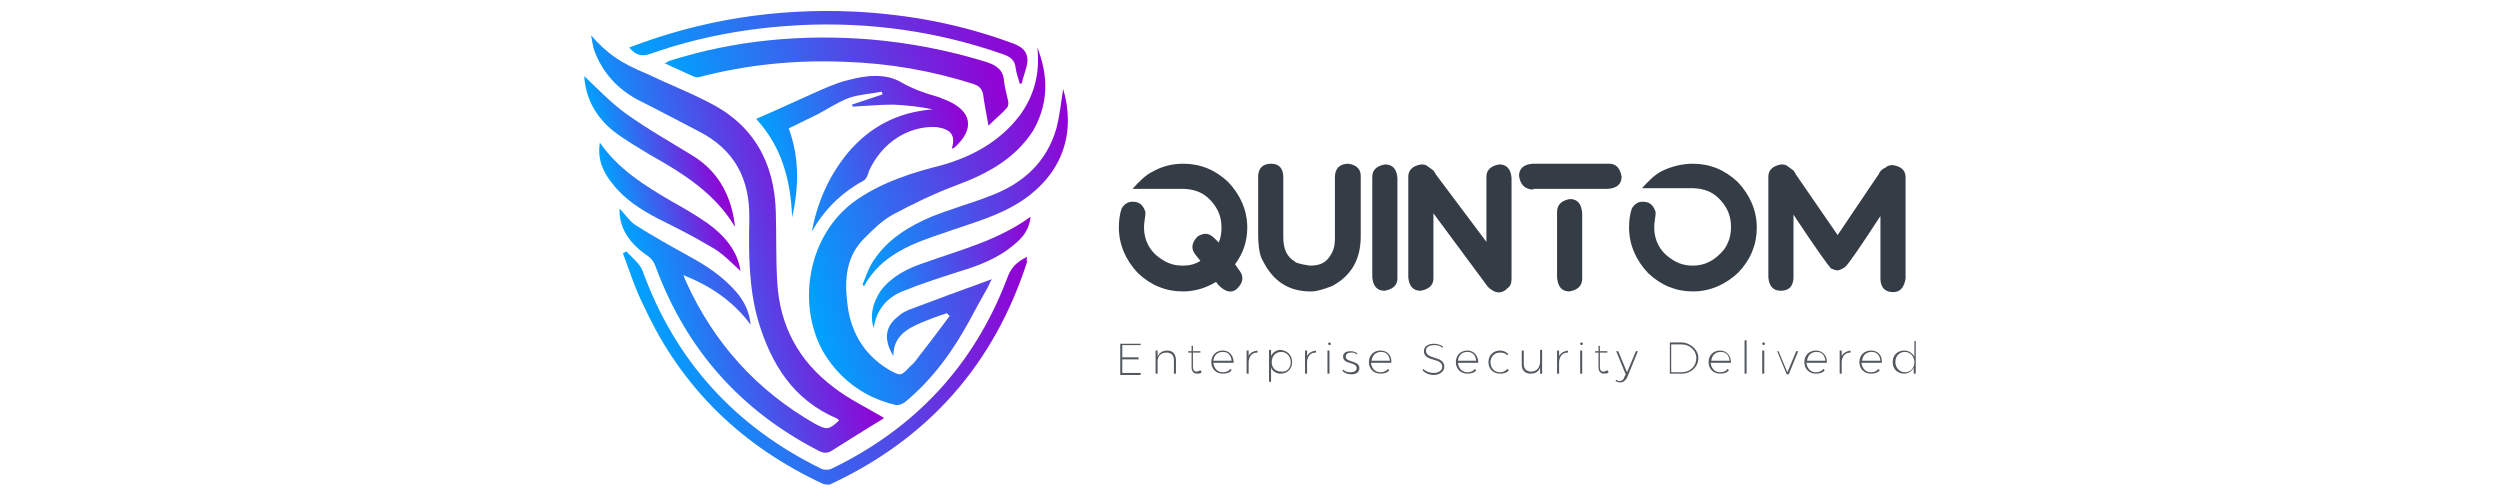 <?xml version="1.0" encoding="utf-8"?>
<!-- Generator: Adobe Illustrator 25.2.1, SVG Export Plug-In . SVG Version: 6.00 Build 0)  -->
<svg version="1.1" id="Layer_1" xmlns="http://www.w3.org/2000/svg" xmlns:xlink="http://www.w3.org/1999/xlink" x="0px" y="0px"
	 viewBox="0 0 368 73" style="enable-background:new 0 0 368 73;" xml:space="preserve">
<style type="text/css">
	.st0{fill:url(#SVGID_1_);}
	.st1{fill:url(#SVGID_2_);}
	.st2{fill:url(#SVGID_3_);}
	.st3{fill:url(#SVGID_4_);}
	.st4{fill:url(#SVGID_5_);}
	.st5{fill:url(#SVGID_6_);}
	.st6{fill:url(#SVGID_7_);}
	.st7{fill:url(#SVGID_8_);}
	.st8{fill:url(#SVGID_9_);}
	.st9{fill:url(#SVGID_10_);}
	.st10{fill:url(#SVGID_11_);}
	.st11{fill:url(#SVGID_12_);}
	.st12{fill:url(#SVGID_13_);}
	.st13{fill:url(#SVGID_14_);}
	.st14{fill:url(#SVGID_15_);}
	.st15{fill:url(#SVGID_16_);}
	.st16{fill:url(#SVGID_17_);}
	.st17{fill:url(#SVGID_18_);}
	.st18{fill:url(#SVGID_19_);}
	.st19{fill:url(#SVGID_20_);}
	.st20{fill:url(#SVGID_21_);}
	.st21{fill:url(#SVGID_22_);}
	.st22{fill:url(#SVGID_23_);}
	.st23{fill:url(#SVGID_24_);}
	.st24{fill:url(#SVGID_25_);}
	.st25{fill:url(#SVGID_26_);}
	.st26{fill:url(#SVGID_27_);}
	.st27{fill:url(#SVGID_28_);}
	.st28{fill:url(#SVGID_29_);}
	.st29{fill:url(#SVGID_30_);}
	.st30{fill:url(#SVGID_31_);}
	.st31{fill:url(#SVGID_32_);}
	.st32{fill:url(#SVGID_33_);}
	.st33{fill:url(#SVGID_34_);}
	.st34{fill:url(#SVGID_35_);}
	.st35{fill:url(#SVGID_36_);}
	.st36{fill:url(#SVGID_37_);}
	.st37{fill:url(#SVGID_38_);}
	.st38{fill:url(#SVGID_39_);}
	.st39{fill:url(#SVGID_40_);}
	.st40{fill:#343C45;}
	.st41{fill:#52585E;}
	.st42{fill:url(#SVGID_41_);}
	.st43{fill:url(#SVGID_42_);}
	.st44{fill:url(#SVGID_43_);}
	.st45{fill:url(#SVGID_44_);}
	.st46{fill:url(#SVGID_45_);}
	.st47{fill:url(#SVGID_46_);}
	.st48{fill:url(#SVGID_47_);}
	.st49{fill:url(#SVGID_48_);}
	.st50{fill:url(#SVGID_49_);}
	.st51{fill:url(#SVGID_50_);}
	.st52{fill:url(#SVGID_51_);}
	.st53{fill:url(#SVGID_52_);}
	.st54{fill:url(#SVGID_53_);}
	.st55{fill:url(#SVGID_54_);}
	.st56{fill:url(#SVGID_55_);}
	.st57{fill:url(#SVGID_56_);}
	.st58{fill:url(#SVGID_57_);}
	.st59{fill:url(#SVGID_58_);}
	.st60{fill:url(#SVGID_59_);}
	.st61{fill:url(#SVGID_60_);}
	.st62{fill:url(#SVGID_61_);}
	.st63{fill:url(#SVGID_62_);}
	.st64{fill:url(#SVGID_63_);}
	.st65{fill:url(#SVGID_64_);}
	.st66{fill:url(#SVGID_65_);}
	.st67{fill:url(#SVGID_66_);}
	.st68{fill:url(#SVGID_67_);}
	.st69{fill:url(#SVGID_68_);}
	.st70{fill:url(#SVGID_69_);}
	.st71{fill:url(#SVGID_70_);}
</style>
<g>
	<g>
		<g>
			<path class="st40" d="M179.4,35.7c0.3-0.7,0.4-1.4,0.4-2.1v-0.2c0-1.7-0.7-3.1-2-4.3c-1-0.9-2.3-1.3-3.8-1.3h-7.3l0,0
				c1-1.1,1.9-2,2.9-2.5c1.4-0.8,2.9-1.2,4.6-1.2c2.5,0,4.7,0.9,6.6,2.7c1.8,1.9,2.8,4.2,2.8,6.7c0,2-0.6,3.8-1.8,5.4l0.7,1
				c0.6,0.8,0.5,1.7-0.4,2.6c-0.8,0.7-1.7,0.5-2.7-0.5l-0.4-0.5c-1.5,0.9-3.1,1.4-4.9,1.4c-2.5,0-4.7-0.9-6.6-2.7
				c-1.8-1.9-2.8-4.2-2.8-6.7c0-1,0.1-1.9,0.4-2.8c0.4-0.7,1-1,1.5-1h0.2c0.9,0,1.5,0.5,1.8,1.5c0,0.2,0,0.3,0,0.4
				c-0.1,0.8-0.2,1.4-0.2,1.8v0.1c0,1.8,0.8,3.5,2.5,4.6c1,0.7,2,1,3.2,1c1,0,1.8-0.2,2.6-0.7l-0.8-1c-0.6-0.8-0.5-1.7,0.4-2.6
				c1-0.6,1.7-0.5,2.5,0.3L179.4,35.7z"/>
			<path class="st40" d="M187.1,24.1c1.2,0,1.8,0.7,1.8,2v8.8c0,1.7,0.5,2.9,1.7,3.6c0.1,0.2,0.9,0.4,2.2,0.6h0.1
				c1.3,0,2.2-0.4,2.8-1.3c0.6-0.8,0.8-1.7,0.8-2.6v-9.1c0-1.3,0.7-2,2-2c1.2,0.2,1.8,0.8,1.8,1.8v8.9c0,3.4-1.4,5.8-4.2,7.3
				c-1.3,0.5-2.3,0.8-3.1,0.8h-0.1c-3.2,0-5.5-1.5-7-4.5c-0.5-0.8-0.7-2.1-0.7-4.2v-7.9C185.1,24.9,185.8,24.1,187.1,24.1z"/>
			<path class="st40" d="M202,28.8V26c0-1,0.7-1.6,1.9-1.8c1.1,0,1.7,0.7,1.8,2v0.4c0,0.1,0,0.1,0,0.2V41c0,1-0.7,1.6-1.9,1.8
				c-1.1,0-1.7-0.7-1.8-2V28.8z"/>
			<path class="st40" d="M211,31.4V41c0,1-0.7,1.6-1.9,1.8c-1.1,0-1.7-0.7-1.8-2v-12V26c0-1,0.7-1.6,1.9-1.8c0.5,0,0.8,0.1,1.1,0.4
				c0.2,0.1,0.4,0.3,0.7,0.5l0.2,0.3c0.1,0.1,0.1,0.1,0.1,0.2l7.5,10v-6.7V26c0-1,0.7-1.6,1.9-1.8c1.1,0,1.7,0.7,1.8,2v0.4
				c0,0.1,0,0.1,0,0.2v14.3c0,0.6-0.2,1.1-0.7,1.4c-0.1,0.1-0.1,0.2-0.2,0.2c-0.8,0.6-1.7,0.4-2.6-0.5L211,31.4z"/>
			<path class="st40" d="M225.7,27.9c-1.2,0-1.9-0.7-2.1-2c0-1.1,0.7-1.7,2-1.8c0.1,0,0.1,0,0.2,0h11.1c1,0,1.6,0.7,1.8,1.9
				c0,1.1-0.7,1.7-2,1.8h-1.3l0,0H225.7z M232.9,38.8V41c0,1.1-0.7,1.7-1.9,1.9c-1.1,0-1.7-0.7-1.8-2.1v-7.4l0,0v-2.2
				c0-1.1,0.7-1.7,1.9-1.9c1.1,0,1.7,0.7,1.8,2.1V38.8L232.9,38.8z"/>
			<path class="st40" d="M249.2,24.1c2.5,0,4.7,0.9,6.6,2.7c1.8,1.9,2.8,4.2,2.8,6.7c0,2.5-0.9,4.7-2.7,6.6
				c-1.9,1.8-4.2,2.8-6.7,2.8c-2.5,0-4.7-0.9-6.6-2.7c-1.8-1.9-2.8-4.2-2.8-6.7c0-1,0.1-1.9,0.4-2.8c0.4-0.7,1-1,1.5-1h0.2
				c0.9,0,1.5,0.5,1.8,1.5c0,0.2,0,0.3,0,0.4c-0.1,0.8-0.2,1.4-0.2,1.8v0.1c0,1.8,0.8,3.5,2.5,4.6c1,0.7,2,1,3.2,1
				c1.8,0,3.3-0.8,4.6-2.4c0.7-1,1-2.1,1-3.2v-0.2c0-1.7-0.7-3.1-2-4.3c-1-0.9-2.3-1.3-3.8-1.3h-7.3l0,0c1-1.1,1.9-2,2.9-2.5
				C246,24.5,247.6,24.1,249.2,24.1z"/>
			<path class="st40" d="M264,31.6V41c-0.1,1.2-0.7,1.8-1.9,1.8c-1.1,0-1.7-0.7-1.8-2v-12V26c0-1,0.7-1.6,1.9-1.8
				c0.5,0,0.8,0.1,1.1,0.4c0.2,0.1,0.4,0.3,0.7,0.5l0.2,0.3c0.1,0.1,0.1,0.1,0.1,0.2l6.2,9l6-8.9c0.1-0.1,0.1-0.1,0.1-0.2l0.2-0.3
				c0.2-0.2,0.4-0.4,0.7-0.5c0.3-0.3,0.7-0.4,1.1-0.4c1.3,0.2,1.9,0.8,1.9,1.8v2.9v12c-0.2,1.3-0.8,2-1.8,2c-1.2,0-1.8-0.6-1.9-1.8
				v-9.4c-3,4.6-4.8,7.2-5.2,7.5s-0.9,0.5-1.1,0.5s-0.6-0.1-1-0.3C269.2,39.2,267.3,36.6,264,31.6z"/>
		</g>
		<g>
			<g>
				<path class="st41" d="M167.9,50.5v0.3h-2.7v1.8h2.4v0.3h-2.4v2h2.7v0.3h-3v-4.6h3V50.5z"/>
				<path class="st41" d="M173.1,53V55h-0.3v-2c0-0.7-0.4-1.1-1.1-1.1c-0.8,0-1.3,0.5-1.3,1.3V55h-0.3v-3.4h0.3v0.9
					c0.2-0.5,0.7-0.9,1.4-0.9C172.6,51.6,173.1,52.1,173.1,53z"/>
				<path class="st41" d="M176.9,54.8c-0.2,0.2-0.5,0.2-0.7,0.2c-0.5,0-0.8-0.3-0.8-1v-2.1h-0.5v-0.2h0.5v-0.8h0.2v0.8h1.1v0.2h-1.1
					v2.1c0,0.5,0.2,0.7,0.5,0.7c0.2,0,0.4-0.1,0.6-0.2L176.9,54.8z"/>
				<path class="st41" d="M181.6,53.4h-3c0.1,0.8,0.6,1.4,1.4,1.4c0.5,0,0.9-0.2,1.1-0.5l0.2,0.2c-0.3,0.4-0.8,0.5-1.3,0.5
					c-1,0-1.7-0.7-1.7-1.7c0-1,0.7-1.7,1.7-1.7C181,51.6,181.6,52.4,181.6,53.4z M181.3,53.1c-0.1-0.8-0.5-1.3-1.3-1.3
					s-1.3,0.5-1.4,1.3H181.3z"/>
				<path class="st41" d="M185.1,51.6v0.3c-0.8,0-1.2,0.5-1.3,1.3V55h-0.3v-3.4h0.3v0.8C184,51.9,184.5,51.7,185.1,51.6z"/>
				<path class="st41" d="M190.2,53.3c0,1-0.7,1.7-1.7,1.7c-0.7,0-1.2-0.4-1.4-0.9v2.1h-0.3v-4.7h0.3v0.9c0.2-0.5,0.8-0.9,1.4-0.9
					C189.5,51.6,190.2,52.3,190.2,53.3z M190,53.3c0-0.8-0.6-1.5-1.4-1.5s-1.4,0.6-1.4,1.5c0,0.9,0.6,1.4,1.4,1.4
					C189.4,54.8,190,54.2,190,53.3z"/>
				<path class="st41" d="M193.7,51.6v0.3c-0.8,0-1.2,0.5-1.3,1.3V55h-0.3v-3.4h0.3v0.8C192.7,51.9,193.1,51.7,193.7,51.6z"/>
				<path class="st41" d="M195.9,50.6c0,0.1-0.1,0.2-0.2,0.2c-0.1,0-0.2-0.1-0.2-0.2c0-0.1,0.1-0.2,0.2-0.2
					C195.7,50.4,195.9,50.5,195.9,50.6z M195.7,51.7V55h-0.3v-3.4H195.7z"/>
				<path class="st41" d="M198.9,51.9c-0.5,0-0.8,0.2-0.8,0.6c0,0.9,2,0.5,2,1.7c0,0.7-0.6,0.9-1.2,0.9c-0.5,0-1-0.2-1.3-0.5
					l0.1-0.2c0.3,0.3,0.7,0.4,1.1,0.4c0.5,0,0.9-0.2,0.9-0.6c0-1-2-0.5-2-1.7c0-0.6,0.5-0.8,1.1-0.8c0.4,0,0.7,0.1,1,0.3l-0.1,0.2
					C199.5,51.9,199.2,51.9,198.9,51.9z"/>
				<path class="st41" d="M204.8,53.4h-3c0.1,0.8,0.6,1.4,1.4,1.4c0.5,0,0.9-0.2,1.1-0.5l0.2,0.2c-0.3,0.4-0.8,0.5-1.3,0.5
					c-1,0-1.7-0.7-1.7-1.7c0-1,0.7-1.7,1.7-1.7C204.3,51.6,204.9,52.4,204.8,53.4z M204.6,53.1c-0.1-0.8-0.5-1.3-1.3-1.3
					s-1.3,0.5-1.4,1.3H204.6z"/>
				<path class="st41" d="M211.1,50.8c-0.7,0-1.2,0.3-1.2,0.8c0,1.4,2.7,0.7,2.7,2.4c0,0.7-0.7,1.2-1.6,1.2c-0.6,0-1.3-0.3-1.6-0.7
					l0.1-0.2c0.4,0.4,1,0.6,1.5,0.6c0.8,0,1.3-0.4,1.3-0.9c0-1.4-2.7-0.7-2.7-2.3c0-0.7,0.6-1.1,1.5-1.1c0.5,0,1,0.2,1.3,0.4
					l-0.1,0.2C211.9,50.8,211.4,50.8,211.1,50.8z"/>
				<path class="st41" d="M217.6,53.4h-3c0.1,0.8,0.6,1.4,1.4,1.4c0.5,0,0.9-0.2,1.1-0.5l0.2,0.2c-0.3,0.4-0.8,0.5-1.3,0.5
					c-1,0-1.7-0.7-1.7-1.7c0-1,0.7-1.7,1.7-1.7C217,51.6,217.6,52.4,217.6,53.4z M217.3,53.1c-0.1-0.8-0.5-1.3-1.3-1.3
					s-1.3,0.5-1.4,1.3H217.3z"/>
				<path class="st41" d="M220.8,51.9c-0.8,0-1.4,0.6-1.4,1.4c0,0.9,0.6,1.5,1.4,1.5c0.5,0,0.8-0.2,1.1-0.5l0.2,0.2
					c-0.3,0.4-0.8,0.5-1.3,0.5c-1,0-1.7-0.7-1.7-1.7c0-1,0.7-1.7,1.7-1.7c0.5,0,0.9,0.2,1.2,0.5l-0.1,0.2
					C221.6,52,221.2,51.9,220.8,51.9z"/>
				<path class="st41" d="M227,51.7V55h-0.3v-0.9c-0.2,0.6-0.7,0.9-1.4,0.9c-0.8,0-1.3-0.5-1.3-1.3v-2.1h0.3v2
					c0,0.7,0.4,1.1,1.1,1.1c0.8,0,1.3-0.6,1.3-1.5v-1.7H227z"/>
				<path class="st41" d="M230.8,51.6v0.3c-0.8,0-1.2,0.5-1.3,1.3V55h-0.3v-3.4h0.3v0.8C229.8,51.9,230.2,51.7,230.8,51.6z"/>
				<path class="st41" d="M233,50.6c0,0.1-0.1,0.2-0.2,0.2s-0.2-0.1-0.2-0.2c0-0.1,0.1-0.2,0.2-0.2S233,50.5,233,50.6z M232.9,51.7
					V55h-0.3v-3.4H232.9z"/>
				<path class="st41" d="M236.8,54.8c-0.2,0.2-0.5,0.2-0.7,0.2c-0.5,0-0.8-0.3-0.8-1v-2.1h-0.5v-0.2h0.5v-0.8h0.2v0.8h1.1v0.2h-1.1
					v2.1c0,0.5,0.2,0.7,0.5,0.7c0.2,0,0.4-0.1,0.6-0.2L236.8,54.8z"/>
				<path class="st41" d="M238.5,56.3c-0.2,0-0.5-0.1-0.7-0.2l0.1-0.2c0.2,0.1,0.3,0.2,0.5,0.2c0.3,0,0.6-0.2,0.7-0.6l0.2-0.4
					l-1.4-3.4h0.3l1.3,3.1l1.3-3.1h0.3l-1.6,3.9C239.2,56.1,238.9,56.3,238.5,56.3z"/>
				<path class="st41" d="M250,52.7c0,1.3-1.1,2.3-2.4,2.3h-1.8v-4.6h1.8C248.9,50.5,250,51.5,250,52.7z M249.7,52.7
					c0-1.1-1-2-2.1-2H246v4.1h1.5C248.8,54.8,249.7,53.9,249.7,52.7z"/>
				<path class="st41" d="M254.8,53.4h-3c0.1,0.8,0.6,1.4,1.4,1.4c0.5,0,0.9-0.2,1.1-0.5l0.2,0.2c-0.3,0.4-0.8,0.5-1.3,0.5
					c-1,0-1.7-0.7-1.7-1.7c0-1,0.7-1.7,1.7-1.7C254.2,51.6,254.8,52.4,254.8,53.4z M254.6,53.1c-0.1-0.8-0.5-1.3-1.3-1.3
					s-1.3,0.5-1.4,1.3H254.6z"/>
				<path class="st41" d="M257.1,50.2V55h-0.3v-4.9H257.1z"/>
				<path class="st41" d="M259.8,50.6c0,0.1-0.1,0.2-0.2,0.2c-0.1,0-0.2-0.1-0.2-0.2c0-0.1,0.1-0.2,0.2-0.2
					C259.7,50.4,259.8,50.5,259.8,50.6z M259.7,51.7V55h-0.3v-3.4H259.7z"/>
				<path class="st41" d="M261.8,51.7l1.3,3.1l1.3-3.1h0.3l-1.4,3.4h-0.3l-1.4-3.4H261.8z"/>
				<path class="st41" d="M268.9,53.4h-3c0.1,0.8,0.6,1.4,1.4,1.4c0.5,0,0.9-0.2,1.1-0.5l0.2,0.2c-0.3,0.4-0.8,0.5-1.3,0.5
					c-1,0-1.7-0.7-1.7-1.7c0-1,0.7-1.7,1.7-1.7C268.3,51.6,269,52.4,268.9,53.4z M268.7,53.1c-0.1-0.8-0.5-1.3-1.3-1.3
					s-1.3,0.5-1.4,1.3H268.7z"/>
				<path class="st41" d="M272.4,51.6v0.3c-0.8,0-1.2,0.5-1.3,1.3V55h-0.3v-3.4h0.3v0.8C271.4,51.9,271.8,51.7,272.4,51.6z"/>
				<path class="st41" d="M277,53.4h-3c0.1,0.8,0.6,1.4,1.4,1.4c0.5,0,0.9-0.2,1.1-0.5l0.2,0.2c-0.3,0.4-0.8,0.5-1.3,0.5
					c-1,0-1.7-0.7-1.7-1.7c0-1,0.7-1.7,1.7-1.7C276.5,51.6,277.1,52.4,277,53.4z M276.8,53.1c-0.1-0.8-0.5-1.3-1.3-1.3
					s-1.3,0.5-1.4,1.3H276.8z"/>
				<path class="st41" d="M282,50.2V55h-0.3v-0.9c-0.2,0.5-0.8,0.9-1.4,0.9c-1,0-1.7-0.7-1.7-1.7c0-1,0.7-1.7,1.7-1.7
					c0.7,0,1.2,0.4,1.5,0.9v-2.3C281.8,50.2,282,50.2,282,50.2z M281.8,53.3c0-0.8-0.6-1.5-1.4-1.5c-0.8,0-1.4,0.6-1.4,1.5
					c0,0.8,0.6,1.5,1.4,1.5C281.2,54.8,281.8,54.2,281.8,53.3z"/>
			</g>
		</g>
	</g>
	<g>
		
			<linearGradient id="SVGID_1_" gradientUnits="userSpaceOnUse" x1="93.114" y1="34.827" x2="122.046" y2="42.579" gradientTransform="matrix(1 0 0 -1 0 73.941)">
			<stop  offset="0" style="stop-color:#00A2FE"/>
			<stop  offset="1" style="stop-color:#9400D3"/>
		</linearGradient>
		<path class="st0" d="M123.5,61.9c-1.5,1.4-1.8,1.4-3.5,0.5c-8.6-4.9-14.9-11.9-19-20.9c-0.1-0.2-0.2-0.5-0.4-1
			c4,1.6,7.3,3.8,9.9,7.3c-0.2-2-1-3.5-2.1-4.8c-2-2.3-4.4-3.9-7-5.3c-2.7-1.5-5.4-3-7.9-4.6c-0.9-0.6-1.5-1.6-2.3-2.4
			c-0.1,2.6,1.2,4.9,3.9,6.8c0.8,0.5,1.2,1.1,1.5,2c4.5,12,12.4,20.9,23.8,26.8c0.7,0.4,1.4,0.5,2.1,0c2.4-1.5,4.9-3.1,7.4-4.6
			c0.2-0.1,0.2-0.3,0.2-0.2c-2.5-1.5-5.1-2.7-7.4-4.5c-5.2-3.9-8-9.2-8.3-15.7c-0.2-3.3-0.1-6.7-0.2-10.1c-0.2-7.3-3.3-12.9-10-16.2
			c-2.9-1.5-6-2.7-8.9-4.1c-4.1-1.7-5.9-3-8.3-5.7c0.2,0.8,0.2,1.5,0.5,2.3c1.2,3.2,3.4,5.6,6.4,7.2c3,1.5,6,3.1,8.9,4.6
			c5.3,2.7,7.6,7,7.5,12.9c-0.1,5-0.1,10.1,1.3,15c1.9,6.4,5.2,11.7,11.6,14.4C123.4,61.8,123.5,61.8,123.5,61.9z"/>
		
			<linearGradient id="SVGID_2_" gradientUnits="userSpaceOnUse" x1="117.603" y1="34.041" x2="158.711" y2="45.056" gradientTransform="matrix(1 0 0 -1 0 73.941)">
			<stop  offset="0" style="stop-color:#00A2FE"/>
			<stop  offset="1" style="stop-color:#9400D3"/>
		</linearGradient>
		<path class="st1" d="M152.7,7c0.4,3.7-0.4,7-2.6,10c-2.9,3.8-6.9,6-11.4,7.3c-4.4,1.1-8.5,2.4-12.3,4.9c-8.3,5.5-9.4,17.6-4,24.4
			c2.4,3.1,5.6,5.1,9.4,6c0.4,0.1,1-0.1,1.4-0.4c4-3.3,7-7.4,9.5-12c0.9-1.7,1.8-3.3,2.7-4.9c0.2-0.4,0.3-0.7,0.6-1.2
			c-4.2,1.5-8.2,3-12.2,4.5c-0.5,0.2-1.1,0.5-1.5,0.9c-2,1.5-2.3,3.4-0.8,5.9c0-2.9,2-4,4.1-4.9c1.2-0.5,2.5-1,3.8-1.4
			c0.1,0.1,0.2,0.3,0.4,0.4c-1.7,2.3-3.4,4.5-5.1,6.7c-0.2,0.2-0.4,0.5-0.7,0.7c-1.4,1.5-1.4,1.5-3.2,0.5c-3.8-2.3-5.7-5.8-6.1-10
			c-0.4-3.4-0.1-6.7,2.5-9.3c1.3-1.3,2.6-2.6,4.2-3.5c3-1.6,6.1-3.1,9.3-4.3c4.6-1.7,8.7-3.9,11.4-8.1
			C154.4,15.1,154.3,11.1,152.7,7z"/>
		
			<linearGradient id="SVGID_3_" gradientUnits="userSpaceOnUse" x1="113.398" y1="48.529" x2="142.443" y2="56.312" gradientTransform="matrix(1 0 0 -1 0 73.941)">
			<stop  offset="0" style="stop-color:#00A2FE"/>
			<stop  offset="1" style="stop-color:#9400D3"/>
		</linearGradient>
		<path class="st2" d="M140.1,21.9c0.2-0.1,0.2-0.1,0.3-0.1c3.2-2.8,2.7-5.5-1.2-7.1c-0.4-0.1-0.7-0.3-1-0.4
			c-1.8-0.5-3.6-1.1-5.4-2.1c-2.4-1.5-5.4-1.1-8-0.4c-1.7,0.4-3.4,1.2-5,1.9c-2.9,1.3-5.7,2.6-8.5,3.8c3.8,4.1,5.1,9.1,5.3,14.5
			c1-4.4,1.1-8.8-0.5-13.1c1.4-0.7,2.9-1.4,4.3-2.1c1.5-0.8,3-1.8,4.6-2.4c1.5-0.5,3.2-0.6,4.8-0.9c0,0.1,0.1,0.2,0.1,0.4
			c-1.5,0.5-3,1-4.5,1.5c0.1,0.1,0.1,0.2,0.1,0.3c2-0.1,4-0.3,6-0.3c2,0.1,3.9,0.3,5.8,0.7c-5.1,0.4-9.2,2.5-12.5,6.4
			c-2.8,3.4-4.5,7.3-5.3,11.6c1.8-3.2,4.3-5.7,7.6-7.5c0.4-0.2,0.7-0.9,0.8-1.4c1.9-4.2,5.8-6.7,9.9-6.5
			C140,19,140.7,19.9,140.1,21.9z"/>
		
			<linearGradient id="SVGID_4_" gradientUnits="userSpaceOnUse" x1="100.551" y1="54.495" x2="146.564" y2="66.824" gradientTransform="matrix(1 0 0 -1 0 73.941)">
			<stop  offset="0" style="stop-color:#00A2FE"/>
			<stop  offset="1" style="stop-color:#9400D3"/>
		</linearGradient>
		<path class="st3" d="M97.8,9.3c1.6,0.7,3,1.4,4.4,2c0.2,0.1,0.6,0.1,0.9,0c7-1.8,14-2.5,21.2-2.2c6.5,0.2,12.9,1.3,19.1,3.3
			c0.8,0.3,1.1,0.7,1.3,1.4c0.2,1.5,0.5,3,0.8,4.7c1-1,1.9-1.7,2.7-2.6c0.2-0.2,0.3-0.7,0.2-1c-0.2-1-0.5-2-0.6-2.9
			c-0.1-1.7-1.1-2.4-2.7-2.9c-5.5-1.7-11.2-2.8-17-3.3C118.1,5,108.1,5.9,98.4,9C98.3,9.1,98.2,9.2,97.8,9.3z"/>
		
			<linearGradient id="SVGID_5_" gradientUnits="userSpaceOnUse" x1="96.879" y1="17.03" x2="152.291" y2="31.878" gradientTransform="matrix(1 0 0 -1 0 73.941)">
			<stop  offset="0" style="stop-color:#00A2FE"/>
			<stop  offset="1" style="stop-color:#9400D3"/>
		</linearGradient>
		<path class="st4" d="M151.2,37.8c-1.7,0.8-2.5,1.8-3,3.3c-4.9,12.8-13.6,22-25.8,27.9c-0.4,0.2-1.1,0.2-1.5,0
			c-12.7-6.2-21.5-15.9-26.3-29.1c-0.4-1.1-1.6-2-2.4-2.9c-0.2,0.1-0.3,0.2-0.5,0.3c1,2.7,1.9,5.5,3.2,8
			c5.5,11.9,14.4,20.4,26.2,25.9c0.3,0.1,0.8,0.2,1.1,0.1c14.4-6.7,24.1-17.6,29-32.8C151.1,38.4,151.1,38.2,151.2,37.8z"/>
		
			<linearGradient id="SVGID_6_" gradientUnits="userSpaceOnUse" x1="95.185" y1="57.496" x2="149.507" y2="72.052" gradientTransform="matrix(1 0 0 -1 0 73.941)">
			<stop  offset="0" style="stop-color:#00A2FE"/>
			<stop  offset="1" style="stop-color:#9400D3"/>
		</linearGradient>
		<path class="st5" d="M150.4,12.3c0.2-1,0.6-1.9,0.8-2.9c0.2-1.5-0.4-2.3-1.8-2.9c-7.7-2.9-15.6-4.4-23.8-4.8
			C114.2,1.2,103.3,2.9,92.6,7c1,1.1,1.8,1.4,3.2,0.9c7.1-2.5,14.4-3.8,21.9-4.2C128,3.2,138,4.6,147.7,8c1.1,0.4,1.7,0.9,1.8,2
			c0.1,0.8,0.4,1.5,0.6,2.3C150.3,12.3,150.3,12.3,150.4,12.3z"/>
		
			<linearGradient id="SVGID_7_" gradientUnits="userSpaceOnUse" x1="124.276" y1="41.607" x2="159.06" y2="50.928" gradientTransform="matrix(1 0 0 -1 0 73.941)">
			<stop  offset="0" style="stop-color:#00A2FE"/>
			<stop  offset="1" style="stop-color:#9400D3"/>
		</linearGradient>
		<path class="st6" d="M127.2,42.1c2.5-4.6,7.2-6.3,11.7-7.8c3.9-1.4,8-2.4,11.6-4.8c6.2-4.2,7.8-10.3,6-16.4
			c-0.3,1.8-0.5,3.9-1,5.8c-1.4,4.9-4.8,8-9.4,9.8c-3,1.2-6,2-9,3.2c-3.3,1.4-6.4,3.3-8.4,6.3c-0.8,1.1-1.2,2.4-1.7,3.6
			C127,42,127.1,42.1,127.2,42.1z"/>
		
			<linearGradient id="SVGID_8_" gradientUnits="userSpaceOnUse" x1="89.247" y1="49.569" x2="104.936" y2="53.773" gradientTransform="matrix(1 0 0 -1 0 73.941)">
			<stop  offset="0" style="stop-color:#00A2FE"/>
			<stop  offset="1" style="stop-color:#9400D3"/>
		</linearGradient>
		<path class="st7" d="M108.2,33.4c-0.5-4.4-2.3-8-6.1-10.4c-3.4-2.1-6.8-4-10-6.3c-2.2-1.6-4.1-3.6-6.1-5.5c0.2,3.3,1.7,6,4.3,8.1
			c1.7,1.3,3.6,2.4,5.4,3.5C100.5,25.5,105.2,28.4,108.2,33.4z"/>
		
			<linearGradient id="SVGID_9_" gradientUnits="userSpaceOnUse" x1="90.724" y1="41.445" x2="106.038" y2="45.548" gradientTransform="matrix(1 0 0 -1 0 73.941)">
			<stop  offset="0" style="stop-color:#00A2FE"/>
			<stop  offset="1" style="stop-color:#9400D3"/>
		</linearGradient>
		<path class="st8" d="M109,39.9c-0.4-2.9-2.3-5.2-4.8-7c-1.7-1.2-3.6-2.3-5.4-3.3c-3.9-2.3-7.7-4.6-10.5-8.6
			c-0.4,2.5,0.5,4.4,1.9,6.1c1.8,2.3,4.2,3.8,6.7,5.1c2.6,1.3,5.2,2.6,7.7,4.1C106.3,37.2,107.7,38.7,109,39.9z"/>
		
			<linearGradient id="SVGID_10_" gradientUnits="userSpaceOnUse" x1="127.347" y1="30.317" x2="152.934" y2="37.173" gradientTransform="matrix(1 0 0 -1 0 73.941)">
			<stop  offset="0" style="stop-color:#00A2FE"/>
			<stop  offset="1" style="stop-color:#9400D3"/>
		</linearGradient>
		<path class="st9" d="M128.6,48.3c0.4-2.6,1.8-4.4,4.2-5.4c2.7-1.1,5.5-2,8.3-2.9c3-0.9,5.9-2,8.3-4.1c1.2-1,2.1-2.1,2.3-4
			c-4.8,3.5-10.4,4.9-15.7,6.8c-2.4,0.8-4.6,1.9-6.3,4C128.5,44.5,128,46.3,128.6,48.3z"/>
	</g>
</g>
</svg>
